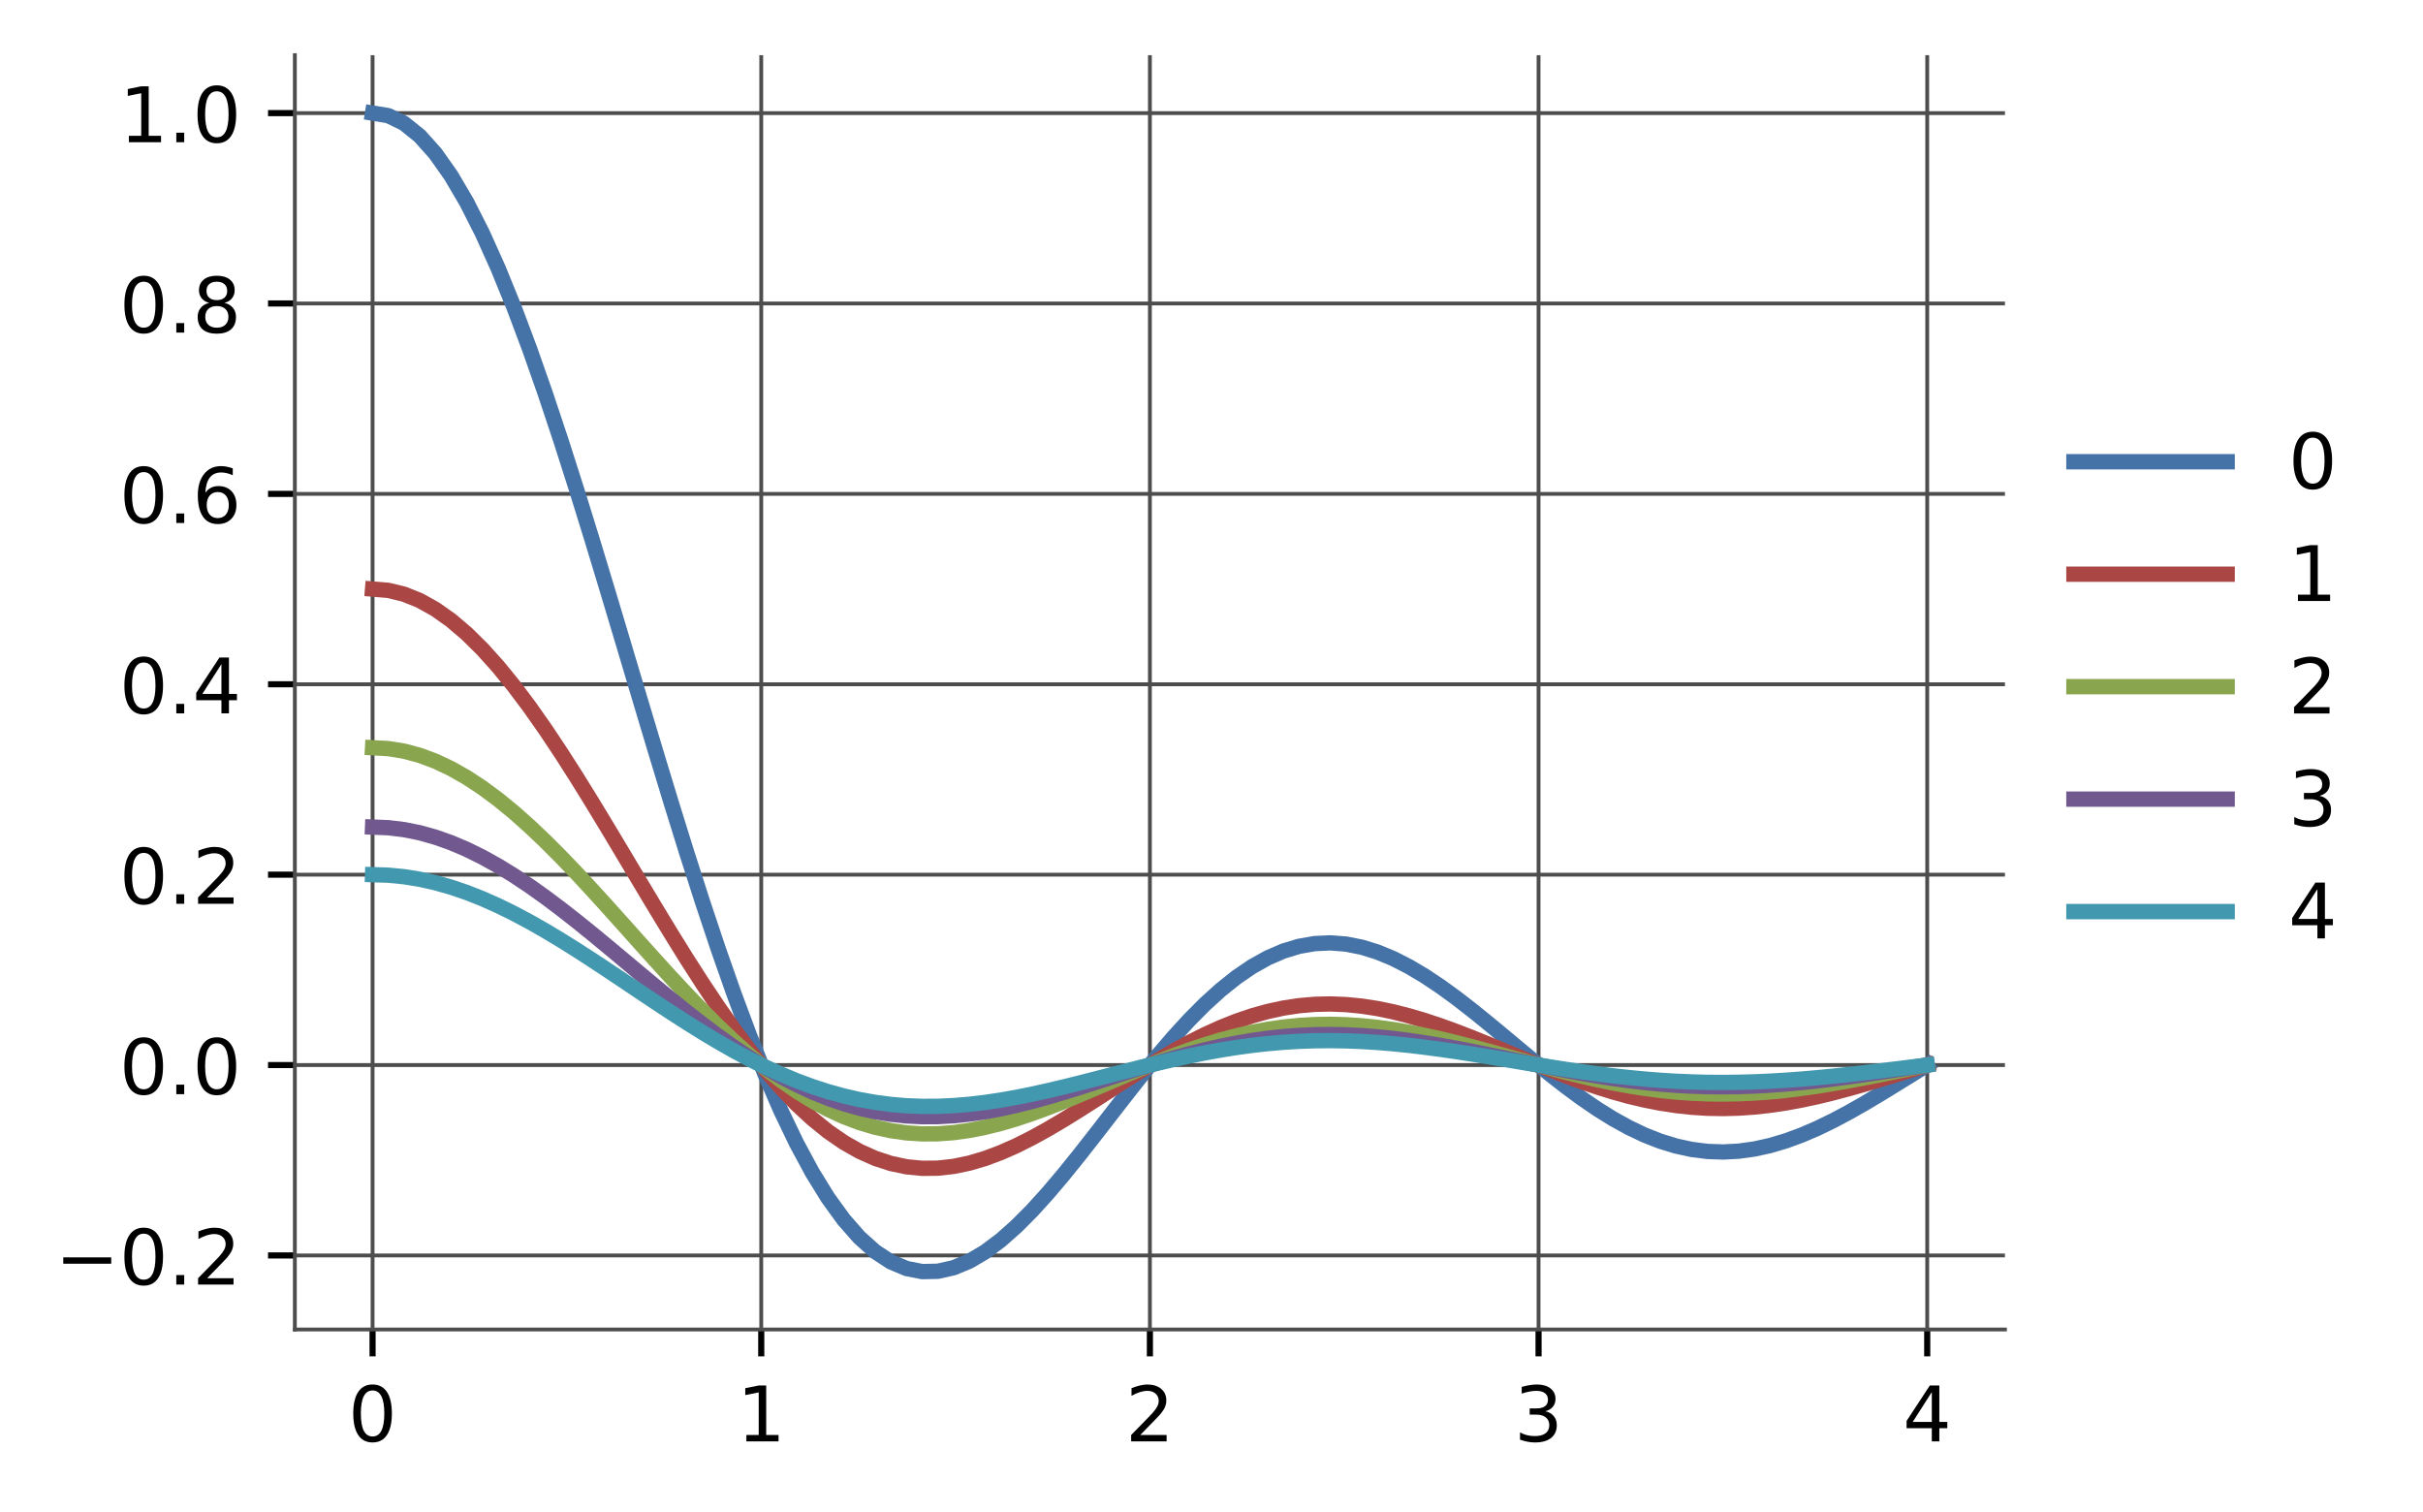 <?xml version="1.0" encoding="utf-8" standalone="no"?>
<!DOCTYPE svg PUBLIC "-//W3C//DTD SVG 1.1//EN"
  "http://www.w3.org/Graphics/SVG/1.1/DTD/svg11.dtd">
<!-- Created with matplotlib (https://matplotlib.org/) -->
<svg height="197.398pt" version="1.1" viewBox="0 0 316.245 197.398" width="316.245pt" xmlns="http://www.w3.org/2000/svg" xmlns:xlink="http://www.w3.org/1999/xlink">
 <defs>
  <style type="text/css">
*{stroke-linecap:butt;stroke-linejoin:round;white-space:pre;}
  </style>
 </defs>
 <g id="figure_1">
  <g id="patch_1">
   <path d="M 0 197.398 
L 316.245 197.398 
L 316.245 0 
L 0 0 
z
" style="fill:#ffffff;"/>
  </g>
  <g id="axes_1">
   <g id="patch_2">
    <path d="M 38.483 173.52 
L 261.683 173.52 
L 261.683 7.2 
L 38.483 7.2 
z
" style="fill:#ffffff;"/>
   </g>
   <g id="matplotlib.axis_1">
    <g id="xtick_1">
     <g id="line2d_1">
      <path clip-path="url(#p0754db5400)" d="M 48.628 173.52 
L 48.628 7.2 
" style="fill:none;stroke:#4d4d4d;stroke-linecap:square;stroke-width:0.5;"/>
     </g>
     <g id="line2d_2">
      <defs>
       <path d="M 0 0 
L 0 3.5 
" id="m077eab08fd" style="stroke:#000000;stroke-width:0.8;"/>
      </defs>
      <g>
       <use style="stroke:#000000;stroke-width:0.8;" x="48.628" xlink:href="#m077eab08fd" y="173.52"/>
      </g>
     </g>
     <g id="text_1">
      <!-- 0 -->
      <defs>
       <path d="M 31.781 66.406 
Q 24.172 66.406 20.328 58.906 
Q 16.5 51.422 16.5 36.375 
Q 16.5 21.391 20.328 13.891 
Q 24.172 6.391 31.781 6.391 
Q 39.453 6.391 43.281 13.891 
Q 47.125 21.391 47.125 36.375 
Q 47.125 51.422 43.281 58.906 
Q 39.453 66.406 31.781 66.406 
z
M 31.781 74.219 
Q 44.047 74.219 50.516 64.516 
Q 56.984 54.828 56.984 36.375 
Q 56.984 17.969 50.516 8.266 
Q 44.047 -1.422 31.781 -1.422 
Q 19.531 -1.422 13.062 8.266 
Q 6.594 17.969 6.594 36.375 
Q 6.594 54.828 13.062 64.516 
Q 19.531 74.219 31.781 74.219 
z
" id="DejaVuSans-48"/>
      </defs>
      <g transform="translate(45.447 188.118)scale(0.1 -0.1)">
       <use xlink:href="#DejaVuSans-48"/>
      </g>
     </g>
    </g>
    <g id="xtick_2">
     <g id="line2d_3">
      <path clip-path="url(#p0754db5400)" d="M 99.356 173.52 
L 99.356 7.2 
" style="fill:none;stroke:#4d4d4d;stroke-linecap:square;stroke-width:0.5;"/>
     </g>
     <g id="line2d_4">
      <g>
       <use style="stroke:#000000;stroke-width:0.8;" x="99.356" xlink:href="#m077eab08fd" y="173.52"/>
      </g>
     </g>
     <g id="text_2">
      <!-- 1 -->
      <defs>
       <path d="M 12.406 8.297 
L 28.516 8.297 
L 28.516 63.922 
L 10.984 60.406 
L 10.984 69.391 
L 28.422 72.906 
L 38.281 72.906 
L 38.281 8.297 
L 54.391 8.297 
L 54.391 0 
L 12.406 0 
z
" id="DejaVuSans-49"/>
      </defs>
      <g transform="translate(96.174 188.118)scale(0.1 -0.1)">
       <use xlink:href="#DejaVuSans-49"/>
      </g>
     </g>
    </g>
    <g id="xtick_3">
     <g id="line2d_5">
      <path clip-path="url(#p0754db5400)" d="M 150.083 173.52 
L 150.083 7.2 
" style="fill:none;stroke:#4d4d4d;stroke-linecap:square;stroke-width:0.5;"/>
     </g>
     <g id="line2d_6">
      <g>
       <use style="stroke:#000000;stroke-width:0.8;" x="150.083" xlink:href="#m077eab08fd" y="173.52"/>
      </g>
     </g>
     <g id="text_3">
      <!-- 2 -->
      <defs>
       <path d="M 19.188 8.297 
L 53.609 8.297 
L 53.609 0 
L 7.328 0 
L 7.328 8.297 
Q 12.938 14.109 22.625 23.891 
Q 32.328 33.688 34.812 36.531 
Q 39.547 41.844 41.422 45.531 
Q 43.312 49.219 43.312 52.781 
Q 43.312 58.594 39.234 62.25 
Q 35.156 65.922 28.609 65.922 
Q 23.969 65.922 18.812 64.312 
Q 13.672 62.703 7.812 59.422 
L 7.812 69.391 
Q 13.766 71.781 18.938 73 
Q 24.125 74.219 28.422 74.219 
Q 39.75 74.219 46.484 68.547 
Q 53.219 62.891 53.219 53.422 
Q 53.219 48.922 51.531 44.891 
Q 49.859 40.875 45.406 35.406 
Q 44.188 33.984 37.641 27.219 
Q 31.109 20.453 19.188 8.297 
z
" id="DejaVuSans-50"/>
      </defs>
      <g transform="translate(146.902 188.118)scale(0.1 -0.1)">
       <use xlink:href="#DejaVuSans-50"/>
      </g>
     </g>
    </g>
    <g id="xtick_4">
     <g id="line2d_7">
      <path clip-path="url(#p0754db5400)" d="M 200.81 173.52 
L 200.81 7.2 
" style="fill:none;stroke:#4d4d4d;stroke-linecap:square;stroke-width:0.5;"/>
     </g>
     <g id="line2d_8">
      <g>
       <use style="stroke:#000000;stroke-width:0.8;" x="200.81" xlink:href="#m077eab08fd" y="173.52"/>
      </g>
     </g>
     <g id="text_4">
      <!-- 3 -->
      <defs>
       <path d="M 40.578 39.312 
Q 47.656 37.797 51.625 33 
Q 55.609 28.219 55.609 21.188 
Q 55.609 10.406 48.188 4.484 
Q 40.766 -1.422 27.094 -1.422 
Q 22.516 -1.422 17.656 -0.516 
Q 12.797 0.391 7.625 2.203 
L 7.625 11.719 
Q 11.719 9.328 16.594 8.109 
Q 21.484 6.891 26.812 6.891 
Q 36.078 6.891 40.938 10.547 
Q 45.797 14.203 45.797 21.188 
Q 45.797 27.641 41.281 31.266 
Q 36.766 34.906 28.719 34.906 
L 20.219 34.906 
L 20.219 43.016 
L 29.109 43.016 
Q 36.375 43.016 40.234 45.922 
Q 44.094 48.828 44.094 54.297 
Q 44.094 59.906 40.109 62.906 
Q 36.141 65.922 28.719 65.922 
Q 24.656 65.922 20.016 65.031 
Q 15.375 64.156 9.812 62.312 
L 9.812 71.094 
Q 15.438 72.656 20.344 73.438 
Q 25.25 74.219 29.594 74.219 
Q 40.828 74.219 47.359 69.109 
Q 53.906 64.016 53.906 55.328 
Q 53.906 49.266 50.438 45.094 
Q 46.969 40.922 40.578 39.312 
z
" id="DejaVuSans-51"/>
      </defs>
      <g transform="translate(197.629 188.118)scale(0.1 -0.1)">
       <use xlink:href="#DejaVuSans-51"/>
      </g>
     </g>
    </g>
    <g id="xtick_5">
     <g id="line2d_9">
      <path clip-path="url(#p0754db5400)" d="M 251.537 173.52 
L 251.537 7.2 
" style="fill:none;stroke:#4d4d4d;stroke-linecap:square;stroke-width:0.5;"/>
     </g>
     <g id="line2d_10">
      <g>
       <use style="stroke:#000000;stroke-width:0.8;" x="251.537" xlink:href="#m077eab08fd" y="173.52"/>
      </g>
     </g>
     <g id="text_5">
      <!-- 4 -->
      <defs>
       <path d="M 37.797 64.312 
L 12.891 25.391 
L 37.797 25.391 
z
M 35.203 72.906 
L 47.609 72.906 
L 47.609 25.391 
L 58.016 25.391 
L 58.016 17.188 
L 47.609 17.188 
L 47.609 0 
L 37.797 0 
L 37.797 17.188 
L 4.891 17.188 
L 4.891 26.703 
z
" id="DejaVuSans-52"/>
      </defs>
      <g transform="translate(248.356 188.118)scale(0.1 -0.1)">
       <use xlink:href="#DejaVuSans-52"/>
      </g>
     </g>
    </g>
   </g>
   <g id="matplotlib.axis_2">
    <g id="ytick_1">
     <g id="line2d_11">
      <path clip-path="url(#p0754db5400)" d="M 38.483 163.854 
L 261.683 163.854 
" style="fill:none;stroke:#4d4d4d;stroke-linecap:square;stroke-width:0.5;"/>
     </g>
     <g id="line2d_12">
      <defs>
       <path d="M 0 0 
L -3.5 0 
" id="m1d4ee71c84" style="stroke:#000000;stroke-width:0.8;"/>
      </defs>
      <g>
       <use style="stroke:#000000;stroke-width:0.8;" x="38.483" xlink:href="#m1d4ee71c84" y="163.854"/>
      </g>
     </g>
     <g id="text_6">
      <!-- −0.2 -->
      <defs>
       <path d="M 10.594 35.5 
L 73.188 35.5 
L 73.188 27.203 
L 10.594 27.203 
z
" id="DejaVuSans-8722"/>
       <path d="M 10.688 12.406 
L 21 12.406 
L 21 0 
L 10.688 0 
z
" id="DejaVuSans-46"/>
      </defs>
      <g transform="translate(7.2 167.653)scale(0.1 -0.1)">
       <use xlink:href="#DejaVuSans-8722"/>
       <use x="83.789" xlink:href="#DejaVuSans-48"/>
       <use x="147.412" xlink:href="#DejaVuSans-46"/>
       <use x="179.199" xlink:href="#DejaVuSans-50"/>
      </g>
     </g>
    </g>
    <g id="ytick_2">
     <g id="line2d_13">
      <path clip-path="url(#p0754db5400)" d="M 38.483 139.005 
L 261.683 139.005 
" style="fill:none;stroke:#4d4d4d;stroke-linecap:square;stroke-width:0.5;"/>
     </g>
     <g id="line2d_14">
      <g>
       <use style="stroke:#000000;stroke-width:0.8;" x="38.483" xlink:href="#m1d4ee71c84" y="139.005"/>
      </g>
     </g>
     <g id="text_7">
      <!-- 0.0 -->
      <g transform="translate(15.58 142.804)scale(0.1 -0.1)">
       <use xlink:href="#DejaVuSans-48"/>
       <use x="63.623" xlink:href="#DejaVuSans-46"/>
       <use x="95.41" xlink:href="#DejaVuSans-48"/>
      </g>
     </g>
    </g>
    <g id="ytick_3">
     <g id="line2d_15">
      <path clip-path="url(#p0754db5400)" d="M 38.483 114.156 
L 261.683 114.156 
" style="fill:none;stroke:#4d4d4d;stroke-linecap:square;stroke-width:0.5;"/>
     </g>
     <g id="line2d_16">
      <g>
       <use style="stroke:#000000;stroke-width:0.8;" x="38.483" xlink:href="#m1d4ee71c84" y="114.156"/>
      </g>
     </g>
     <g id="text_8">
      <!-- 0.2 -->
      <g transform="translate(15.58 117.955)scale(0.1 -0.1)">
       <use xlink:href="#DejaVuSans-48"/>
       <use x="63.623" xlink:href="#DejaVuSans-46"/>
       <use x="95.41" xlink:href="#DejaVuSans-50"/>
      </g>
     </g>
    </g>
    <g id="ytick_4">
     <g id="line2d_17">
      <path clip-path="url(#p0754db5400)" d="M 38.483 89.307 
L 261.683 89.307 
" style="fill:none;stroke:#4d4d4d;stroke-linecap:square;stroke-width:0.5;"/>
     </g>
     <g id="line2d_18">
      <g>
       <use style="stroke:#000000;stroke-width:0.8;" x="38.483" xlink:href="#m1d4ee71c84" y="89.307"/>
      </g>
     </g>
     <g id="text_9">
      <!-- 0.4 -->
      <g transform="translate(15.58 93.106)scale(0.1 -0.1)">
       <use xlink:href="#DejaVuSans-48"/>
       <use x="63.623" xlink:href="#DejaVuSans-46"/>
       <use x="95.41" xlink:href="#DejaVuSans-52"/>
      </g>
     </g>
    </g>
    <g id="ytick_5">
     <g id="line2d_19">
      <path clip-path="url(#p0754db5400)" d="M 38.483 64.458 
L 261.683 64.458 
" style="fill:none;stroke:#4d4d4d;stroke-linecap:square;stroke-width:0.5;"/>
     </g>
     <g id="line2d_20">
      <g>
       <use style="stroke:#000000;stroke-width:0.8;" x="38.483" xlink:href="#m1d4ee71c84" y="64.458"/>
      </g>
     </g>
     <g id="text_10">
      <!-- 0.6 -->
      <defs>
       <path d="M 33.016 40.375 
Q 26.375 40.375 22.484 35.828 
Q 18.609 31.297 18.609 23.391 
Q 18.609 15.531 22.484 10.953 
Q 26.375 6.391 33.016 6.391 
Q 39.656 6.391 43.531 10.953 
Q 47.406 15.531 47.406 23.391 
Q 47.406 31.297 43.531 35.828 
Q 39.656 40.375 33.016 40.375 
z
M 52.594 71.297 
L 52.594 62.312 
Q 48.875 64.062 45.094 64.984 
Q 41.312 65.922 37.594 65.922 
Q 27.828 65.922 22.672 59.328 
Q 17.531 52.734 16.797 39.406 
Q 19.672 43.656 24.016 45.922 
Q 28.375 48.188 33.594 48.188 
Q 44.578 48.188 50.953 41.516 
Q 57.328 34.859 57.328 23.391 
Q 57.328 12.156 50.688 5.359 
Q 44.047 -1.422 33.016 -1.422 
Q 20.359 -1.422 13.672 8.266 
Q 6.984 17.969 6.984 36.375 
Q 6.984 53.656 15.188 63.938 
Q 23.391 74.219 37.203 74.219 
Q 40.922 74.219 44.703 73.484 
Q 48.484 72.75 52.594 71.297 
z
" id="DejaVuSans-54"/>
      </defs>
      <g transform="translate(15.58 68.257)scale(0.1 -0.1)">
       <use xlink:href="#DejaVuSans-48"/>
       <use x="63.623" xlink:href="#DejaVuSans-46"/>
       <use x="95.41" xlink:href="#DejaVuSans-54"/>
      </g>
     </g>
    </g>
    <g id="ytick_6">
     <g id="line2d_21">
      <path clip-path="url(#p0754db5400)" d="M 38.483 39.609 
L 261.683 39.609 
" style="fill:none;stroke:#4d4d4d;stroke-linecap:square;stroke-width:0.5;"/>
     </g>
     <g id="line2d_22">
      <g>
       <use style="stroke:#000000;stroke-width:0.8;" x="38.483" xlink:href="#m1d4ee71c84" y="39.609"/>
      </g>
     </g>
     <g id="text_11">
      <!-- 0.8 -->
      <defs>
       <path d="M 31.781 34.625 
Q 24.75 34.625 20.719 30.859 
Q 16.703 27.094 16.703 20.516 
Q 16.703 13.922 20.719 10.156 
Q 24.75 6.391 31.781 6.391 
Q 38.812 6.391 42.859 10.172 
Q 46.922 13.969 46.922 20.516 
Q 46.922 27.094 42.891 30.859 
Q 38.875 34.625 31.781 34.625 
z
M 21.922 38.812 
Q 15.578 40.375 12.031 44.719 
Q 8.5 49.078 8.5 55.328 
Q 8.5 64.062 14.719 69.141 
Q 20.953 74.219 31.781 74.219 
Q 42.672 74.219 48.875 69.141 
Q 55.078 64.062 55.078 55.328 
Q 55.078 49.078 51.531 44.719 
Q 48 40.375 41.703 38.812 
Q 48.828 37.156 52.797 32.312 
Q 56.781 27.484 56.781 20.516 
Q 56.781 9.906 50.312 4.234 
Q 43.844 -1.422 31.781 -1.422 
Q 19.734 -1.422 13.25 4.234 
Q 6.781 9.906 6.781 20.516 
Q 6.781 27.484 10.781 32.312 
Q 14.797 37.156 21.922 38.812 
z
M 18.312 54.391 
Q 18.312 48.734 21.844 45.562 
Q 25.391 42.391 31.781 42.391 
Q 38.141 42.391 41.719 45.562 
Q 45.312 48.734 45.312 54.391 
Q 45.312 60.062 41.719 63.234 
Q 38.141 66.406 31.781 66.406 
Q 25.391 66.406 21.844 63.234 
Q 18.312 60.062 18.312 54.391 
z
" id="DejaVuSans-56"/>
      </defs>
      <g transform="translate(15.58 43.408)scale(0.1 -0.1)">
       <use xlink:href="#DejaVuSans-48"/>
       <use x="63.623" xlink:href="#DejaVuSans-46"/>
       <use x="95.41" xlink:href="#DejaVuSans-56"/>
      </g>
     </g>
    </g>
    <g id="ytick_7">
     <g id="line2d_23">
      <path clip-path="url(#p0754db5400)" d="M 38.483 14.76 
L 261.683 14.76 
" style="fill:none;stroke:#4d4d4d;stroke-linecap:square;stroke-width:0.5;"/>
     </g>
     <g id="line2d_24">
      <g>
       <use style="stroke:#000000;stroke-width:0.8;" x="38.483" xlink:href="#m1d4ee71c84" y="14.76"/>
      </g>
     </g>
     <g id="text_12">
      <!-- 1.0 -->
      <g transform="translate(15.58 18.559)scale(0.1 -0.1)">
       <use xlink:href="#DejaVuSans-49"/>
       <use x="63.623" xlink:href="#DejaVuSans-46"/>
       <use x="95.41" xlink:href="#DejaVuSans-48"/>
      </g>
     </g>
    </g>
   </g>
   <g id="line2d_25">
    <path clip-path="url(#p0754db5400)" d="M 48.628 14.76 
L 50.678 15.093 
L 52.727 16.09 
L 54.777 17.741 
L 56.827 20.03 
L 58.876 22.935 
L 60.926 26.427 
L 62.975 30.475 
L 65.025 35.039 
L 67.075 40.075 
L 69.124 45.537 
L 71.174 51.373 
L 73.223 57.529 
L 75.273 63.948 
L 77.322 70.571 
L 79.372 77.339 
L 81.422 84.191 
L 83.471 91.067 
L 85.521 97.908 
L 87.57 104.655 
L 89.62 111.252 
L 91.67 117.647 
L 93.719 123.788 
L 95.769 129.629 
L 97.818 135.128 
L 99.868 140.247 
L 101.918 144.953 
L 103.967 149.218 
L 106.017 153.021 
L 108.066 156.343 
L 110.116 159.174 
L 112.165 161.508 
L 114.215 163.346 
L 116.265 164.692 
L 118.314 165.558 
L 120.364 165.96 
L 122.413 165.918 
L 124.463 165.456 
L 126.513 164.605 
L 128.562 163.395 
L 130.612 161.864 
L 132.661 160.048 
L 134.711 157.989 
L 136.76 155.727 
L 138.81 153.304 
L 140.86 150.765 
L 142.909 148.15 
L 144.959 145.503 
L 147.008 142.864 
L 149.058 140.272 
L 151.108 137.763 
L 153.157 135.373 
L 155.207 133.131 
L 157.256 131.067 
L 159.306 129.205 
L 161.356 127.565 
L 163.405 126.165 
L 165.455 125.017 
L 167.504 124.129 
L 169.554 123.507 
L 171.603 123.151 
L 173.653 123.057 
L 175.703 123.219 
L 177.752 123.626 
L 179.802 124.264 
L 181.851 125.115 
L 183.901 126.161 
L 185.951 127.379 
L 188 128.746 
L 190.05 130.236 
L 192.099 131.822 
L 194.149 133.478 
L 196.199 135.175 
L 198.248 136.886 
L 200.298 138.585 
L 202.347 140.245 
L 204.397 141.842 
L 206.446 143.353 
L 208.496 144.755 
L 210.546 146.031 
L 212.595 147.163 
L 214.645 148.138 
L 216.694 148.943 
L 218.744 149.571 
L 220.794 150.017 
L 222.843 150.276 
L 224.893 150.351 
L 226.942 150.243 
L 228.992 149.959 
L 231.041 149.507 
L 233.091 148.898 
L 235.141 148.145 
L 237.19 147.263 
L 239.24 146.268 
L 241.289 145.179 
L 243.339 144.014 
L 245.389 142.794 
L 247.438 141.539 
L 249.488 140.269 
L 251.537 139.005 
" style="fill:none;stroke:#4573a7;stroke-linecap:square;stroke-width:2;"/>
   </g>
   <g id="line2d_26">
    <path clip-path="url(#p0754db5400)" d="M 48.628 76.882 
L 50.678 77.049 
L 52.727 77.548 
L 54.777 78.373 
L 56.827 79.517 
L 58.876 80.97 
L 60.926 82.716 
L 62.975 84.74 
L 65.025 87.022 
L 67.075 89.54 
L 69.124 92.271 
L 71.174 95.189 
L 73.223 98.267 
L 75.273 101.476 
L 77.322 104.788 
L 79.372 108.172 
L 81.422 111.598 
L 83.471 115.036 
L 85.521 118.456 
L 87.57 121.83 
L 89.62 125.129 
L 91.67 128.326 
L 93.719 131.396 
L 95.769 134.317 
L 97.818 137.066 
L 99.868 139.626 
L 101.918 141.979 
L 103.967 144.112 
L 106.017 146.013 
L 108.066 147.674 
L 110.116 149.089 
L 112.165 150.256 
L 114.215 151.175 
L 116.265 151.849 
L 118.314 152.282 
L 120.364 152.482 
L 122.413 152.461 
L 124.463 152.231 
L 126.513 151.805 
L 128.562 151.2 
L 130.612 150.434 
L 132.661 149.527 
L 134.711 148.497 
L 136.76 147.366 
L 138.81 146.155 
L 140.86 144.885 
L 142.909 143.578 
L 144.959 142.254 
L 147.008 140.934 
L 149.058 139.638 
L 151.108 138.384 
L 153.157 137.189 
L 155.207 136.068 
L 157.256 135.036 
L 159.306 134.105 
L 161.356 133.285 
L 163.405 132.585 
L 165.455 132.011 
L 167.504 131.567 
L 169.554 131.256 
L 171.603 131.078 
L 173.653 131.031 
L 175.703 131.112 
L 177.752 131.316 
L 179.802 131.634 
L 181.851 132.06 
L 183.901 132.583 
L 185.951 133.192 
L 188 133.875 
L 190.05 134.62 
L 192.099 135.413 
L 194.149 136.241 
L 196.199 137.09 
L 198.248 137.946 
L 200.298 138.795 
L 202.347 139.625 
L 204.397 140.424 
L 206.446 141.179 
L 208.496 141.88 
L 210.546 142.518 
L 212.595 143.084 
L 214.645 143.571 
L 216.694 143.974 
L 218.744 144.288 
L 220.794 144.511 
L 222.843 144.641 
L 224.893 144.678 
L 226.942 144.624 
L 228.992 144.482 
L 231.041 144.256 
L 233.091 143.951 
L 235.141 143.575 
L 237.19 143.134 
L 239.24 142.636 
L 241.289 142.092 
L 243.339 141.51 
L 245.389 140.9 
L 247.438 140.272 
L 249.488 139.637 
L 251.537 139.005 
" style="fill:none;stroke:#aa4644;stroke-linecap:square;stroke-width:2;"/>
   </g>
   <g id="line2d_27">
    <path clip-path="url(#p0754db5400)" d="M 48.628 97.59 
L 50.678 97.701 
L 52.727 98.033 
L 54.777 98.584 
L 56.827 99.347 
L 58.876 100.315 
L 60.926 101.479 
L 62.975 102.828 
L 65.025 104.349 
L 67.075 106.028 
L 69.124 107.849 
L 71.174 109.794 
L 73.223 111.846 
L 75.273 113.986 
L 77.322 116.194 
L 79.372 118.45 
L 81.422 120.734 
L 83.471 123.026 
L 85.521 125.306 
L 87.57 127.555 
L 89.62 129.754 
L 91.67 131.885 
L 93.719 133.932 
L 95.769 135.88 
L 97.818 137.713 
L 99.868 139.419 
L 101.918 140.988 
L 103.967 142.409 
L 106.017 143.677 
L 108.066 144.784 
L 110.116 145.728 
L 112.165 146.506 
L 114.215 147.118 
L 116.265 147.567 
L 118.314 147.856 
L 120.364 147.99 
L 122.413 147.976 
L 124.463 147.822 
L 126.513 147.538 
L 128.562 147.135 
L 130.612 146.625 
L 132.661 146.019 
L 134.711 145.333 
L 136.76 144.579 
L 138.81 143.771 
L 140.86 142.925 
L 142.909 142.053 
L 144.959 141.171 
L 147.008 140.291 
L 149.058 139.427 
L 151.108 138.591 
L 153.157 137.794 
L 155.207 137.047 
L 157.256 136.359 
L 159.306 135.738 
L 161.356 135.192 
L 163.405 134.725 
L 165.455 134.342 
L 167.504 134.046 
L 169.554 133.839 
L 171.603 133.72 
L 173.653 133.689 
L 175.703 133.743 
L 177.752 133.879 
L 179.802 134.091 
L 181.851 134.375 
L 183.901 134.724 
L 185.951 135.13 
L 188 135.585 
L 190.05 136.082 
L 192.099 136.611 
L 194.149 137.162 
L 196.199 137.728 
L 198.248 138.299 
L 200.298 138.865 
L 202.347 139.418 
L 204.397 139.951 
L 206.446 140.454 
L 208.496 140.922 
L 210.546 141.347 
L 212.595 141.724 
L 214.645 142.049 
L 216.694 142.318 
L 218.744 142.527 
L 220.794 142.675 
L 222.843 142.762 
L 224.893 142.787 
L 226.942 142.751 
L 228.992 142.656 
L 231.041 142.506 
L 233.091 142.303 
L 235.141 142.051 
L 237.19 141.757 
L 239.24 141.426 
L 241.289 141.063 
L 243.339 140.675 
L 245.389 140.268 
L 247.438 139.85 
L 249.488 139.426 
L 251.537 139.005 
" style="fill:none;stroke:#89a54e;stroke-linecap:square;stroke-width:2;"/>
   </g>
   <g id="line2d_28">
    <path clip-path="url(#p0754db5400)" d="M 48.628 107.944 
L 50.678 108.027 
L 52.727 108.276 
L 54.777 108.689 
L 56.827 109.261 
L 58.876 109.987 
L 60.926 110.861 
L 62.975 111.872 
L 65.025 113.013 
L 67.075 114.272 
L 69.124 115.638 
L 71.174 117.097 
L 73.223 118.636 
L 75.273 120.241 
L 77.322 121.896 
L 79.372 123.588 
L 81.422 125.301 
L 83.471 127.02 
L 85.521 128.731 
L 87.57 130.417 
L 89.62 132.067 
L 91.67 133.665 
L 93.719 135.201 
L 95.769 136.661 
L 97.818 138.036 
L 99.868 139.315 
L 101.918 140.492 
L 103.967 141.558 
L 106.017 142.509 
L 108.066 143.339 
L 110.116 144.047 
L 112.165 144.631 
L 114.215 145.09 
L 116.265 145.427 
L 118.314 145.643 
L 120.364 145.744 
L 122.413 145.733 
L 124.463 145.618 
L 126.513 145.405 
L 128.562 145.102 
L 130.612 144.72 
L 132.661 144.266 
L 134.711 143.751 
L 136.76 143.185 
L 138.81 142.58 
L 140.86 141.945 
L 142.909 141.291 
L 144.959 140.629 
L 147.008 139.97 
L 149.058 139.322 
L 151.108 138.694 
L 153.157 138.097 
L 155.207 137.536 
L 157.256 137.02 
L 159.306 136.555 
L 161.356 136.145 
L 163.405 135.795 
L 165.455 135.508 
L 167.504 135.286 
L 169.554 135.13 
L 171.603 135.041 
L 173.653 135.018 
L 175.703 135.058 
L 177.752 135.16 
L 179.802 135.32 
L 181.851 135.532 
L 183.901 135.794 
L 185.951 136.098 
L 188 136.44 
L 190.05 136.813 
L 192.099 137.209 
L 194.149 137.623 
L 196.199 138.047 
L 198.248 138.475 
L 200.298 138.9 
L 202.347 139.315 
L 204.397 139.714 
L 206.446 140.092 
L 208.496 140.442 
L 210.546 140.761 
L 212.595 141.044 
L 214.645 141.288 
L 216.694 141.489 
L 218.744 141.646 
L 220.794 141.758 
L 222.843 141.823 
L 224.893 141.841 
L 226.942 141.814 
L 228.992 141.743 
L 231.041 141.63 
L 233.091 141.478 
L 235.141 141.29 
L 237.19 141.069 
L 239.24 140.821 
L 241.289 140.548 
L 243.339 140.257 
L 245.389 139.952 
L 247.438 139.638 
L 249.488 139.321 
L 251.537 139.005 
" style="fill:none;stroke:#71588f;stroke-linecap:square;stroke-width:2;"/>
   </g>
   <g id="line2d_29">
    <path clip-path="url(#p0754db5400)" d="M 48.628 114.156 
L 50.678 114.223 
L 52.727 114.422 
L 54.777 114.752 
L 56.827 115.21 
L 58.876 115.791 
L 60.926 116.489 
L 62.975 117.299 
L 65.025 118.212 
L 67.075 119.219 
L 69.124 120.311 
L 71.174 121.478 
L 73.223 122.71 
L 75.273 123.993 
L 77.322 125.318 
L 79.372 126.672 
L 81.422 128.042 
L 83.471 129.417 
L 85.521 130.785 
L 87.57 132.135 
L 89.62 133.454 
L 91.67 134.733 
L 93.719 135.961 
L 95.769 137.13 
L 97.818 138.23 
L 99.868 139.253 
L 101.918 140.195 
L 103.967 141.048 
L 106.017 141.808 
L 108.066 142.472 
L 110.116 143.039 
L 112.165 143.506 
L 114.215 143.873 
L 116.265 144.142 
L 118.314 144.316 
L 120.364 144.396 
L 122.413 144.387 
L 124.463 144.295 
L 126.513 144.125 
L 128.562 143.883 
L 130.612 143.577 
L 132.661 143.214 
L 134.711 142.802 
L 136.76 142.349 
L 138.81 141.865 
L 140.86 141.357 
L 142.909 140.834 
L 144.959 140.305 
L 147.008 139.777 
L 149.058 139.258 
L 151.108 138.757 
L 153.157 138.278 
L 155.207 137.83 
L 157.256 137.417 
L 159.306 137.045 
L 161.356 136.717 
L 163.405 136.437 
L 165.455 136.207 
L 167.504 136.03 
L 169.554 135.905 
L 171.603 135.834 
L 173.653 135.815 
L 175.703 135.848 
L 177.752 135.929 
L 179.802 136.057 
L 181.851 136.227 
L 183.901 136.436 
L 185.951 136.68 
L 188 136.953 
L 190.05 137.251 
L 192.099 137.568 
L 194.149 137.899 
L 196.199 138.239 
L 198.248 138.581 
L 200.298 138.921 
L 202.347 139.253 
L 204.397 139.572 
L 206.446 139.874 
L 208.496 140.155 
L 210.546 140.41 
L 212.595 140.636 
L 214.645 140.831 
L 216.694 140.993 
L 218.744 141.118 
L 220.794 141.207 
L 222.843 141.259 
L 224.893 141.274 
L 226.942 141.252 
L 228.992 141.196 
L 231.041 141.105 
L 233.091 140.983 
L 235.141 140.833 
L 237.19 140.656 
L 239.24 140.457 
L 241.289 140.24 
L 243.339 140.007 
L 245.389 139.763 
L 247.438 139.512 
L 249.488 139.258 
L 251.537 139.005 
" style="fill:none;stroke:#4298af;stroke-linecap:square;stroke-width:2;"/>
   </g>
   <g id="patch_3">
    <path d="M 38.483 173.52 
L 38.483 7.2 
" style="fill:none;stroke:#4d4d4d;stroke-linecap:square;stroke-linejoin:miter;stroke-width:0.5;"/>
   </g>
   <g id="patch_4">
    <path d="M 38.483 173.52 
L 261.683 173.52 
" style="fill:none;stroke:#4d4d4d;stroke-linecap:square;stroke-linejoin:miter;stroke-width:0.5;"/>
   </g>
   <g id="legend_1">
    <g id="line2d_30">
     <path d="M 270.683 60.263 
L 290.683 60.263 
" style="fill:none;stroke:#4573a7;stroke-linecap:square;stroke-width:2;"/>
    </g>
    <g id="line2d_31"/>
    <g id="text_13">
     <!-- 0 -->
     <g transform="translate(298.683 63.763)scale(0.1 -0.1)">
      <use xlink:href="#DejaVuSans-48"/>
     </g>
    </g>
    <g id="line2d_32">
     <path d="M 270.683 74.941 
L 290.683 74.941 
" style="fill:none;stroke:#aa4644;stroke-linecap:square;stroke-width:2;"/>
    </g>
    <g id="line2d_33"/>
    <g id="text_14">
     <!-- 1 -->
     <g transform="translate(298.683 78.441)scale(0.1 -0.1)">
      <use xlink:href="#DejaVuSans-49"/>
     </g>
    </g>
    <g id="line2d_34">
     <path d="M 270.683 89.619 
L 290.683 89.619 
" style="fill:none;stroke:#89a54e;stroke-linecap:square;stroke-width:2;"/>
    </g>
    <g id="line2d_35"/>
    <g id="text_15">
     <!-- 2 -->
     <g transform="translate(298.683 93.119)scale(0.1 -0.1)">
      <use xlink:href="#DejaVuSans-50"/>
     </g>
    </g>
    <g id="line2d_36">
     <path d="M 270.683 104.297 
L 290.683 104.297 
" style="fill:none;stroke:#71588f;stroke-linecap:square;stroke-width:2;"/>
    </g>
    <g id="line2d_37"/>
    <g id="text_16">
     <!-- 3 -->
     <g transform="translate(298.683 107.797)scale(0.1 -0.1)">
      <use xlink:href="#DejaVuSans-51"/>
     </g>
    </g>
    <g id="line2d_38">
     <path d="M 270.683 118.976 
L 290.683 118.976 
" style="fill:none;stroke:#4298af;stroke-linecap:square;stroke-width:2;"/>
    </g>
    <g id="line2d_39"/>
    <g id="text_17">
     <!-- 4 -->
     <g transform="translate(298.683 122.476)scale(0.1 -0.1)">
      <use xlink:href="#DejaVuSans-52"/>
     </g>
    </g>
   </g>
  </g>
 </g>
 <defs>
  <clipPath id="p0754db5400">
   <rect height="166.32" width="223.2" x="38.483" y="7.2"/>
  </clipPath>
 </defs>
</svg>

